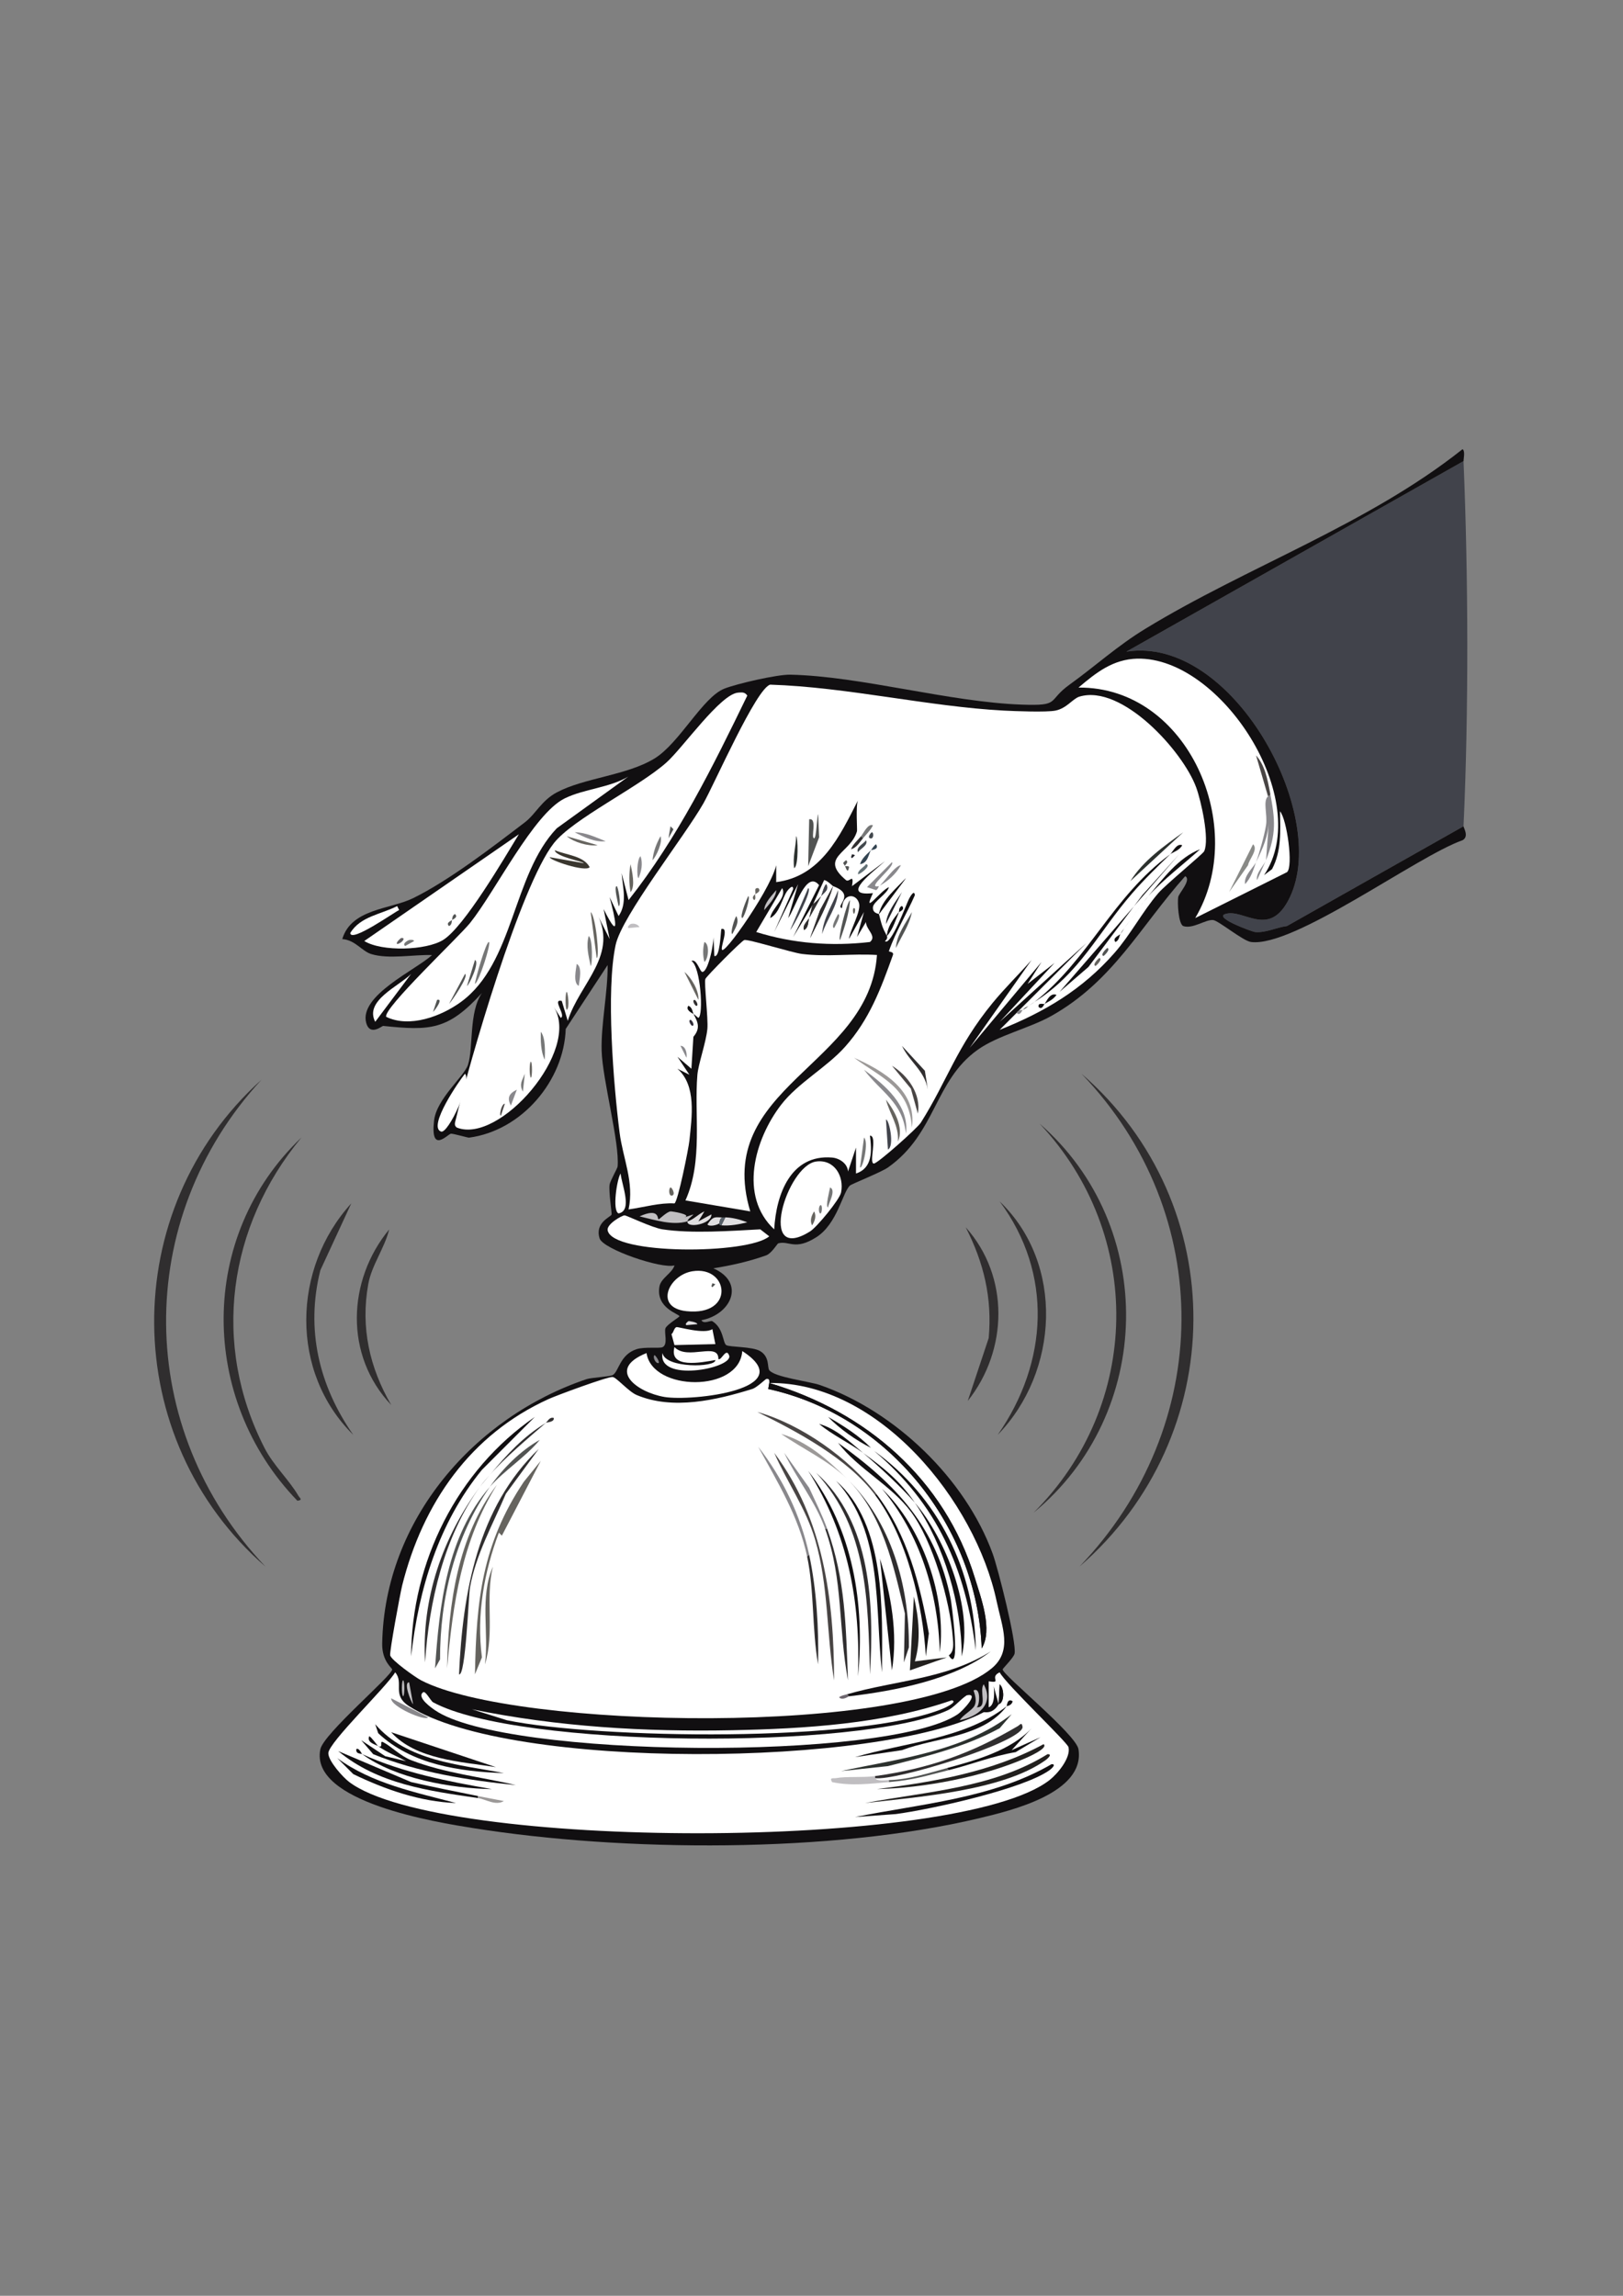 <?xml version="1.0" encoding="UTF-8"?>
<svg id="_圖層_1" data-name="圖層_1" xmlns="http://www.w3.org/2000/svg" version="1.1" viewBox="0 0 595.28 841.89">
  <rect x="0" y="0" width="595.28" height="841.89" fill="#808080" stroke="none"/>
  <!-- Generator: Adobe Illustrator 29.8.2, SVG Export Plug-In . SVG Version: 2.1.1 Build 3)  -->
  <defs>
    <style>
      .st0 {
        fill: #9c9998;
      }

      .st1 {
        fill: #110f11;
      }

      .st2 {
        fill: #22201e;
      }

      .st3 {
        fill: #89888c;
      }

      .st4 {
        fill: #605e61;
      }

      .st5 {
        fill: #fff;
      }

      .st6 {
        fill: #6f6870;
      }

      .st7 {
        fill: #3a372f;
      }

      .st8 {
        fill: #344552;
      }

      .st9 {
        fill: #302e2f;
      }

      .st10 {
        fill: #2c312e;
      }

      .st11 {
        fill: #767777;
      }

      .st12 {
        fill: #312d39;
      }

      .st13 {
        fill: #dfdee0;
      }

      .st14 {
        fill: #41434b;
      }

      .st15 {
        fill: #c0bec1;
      }

      .st16 {
        fill: #43494e;
      }

      .st17 {
        fill: #494544;
      }

      .st18 {
        fill: #637176;
      }

      .st19 {
        fill: #576069;
      }

      .st20 {
        fill: #66645f;
      }

      .st21 {
        fill: #898a87;
      }

      .st22 {
        fill: #525453;
      }

      .st23 {
        fill: #202027;
      }
    </style>
  </defs>
  <g id="_生成式物件" data-name="生成式物件">
    <path class="st14" d="M536.79,169.09c1.76,41.62,1.92,92.35,0,133.91l-64.76,36.59c-3.85.48-7.75,2.55-11.71,2.2-.96-.09-15.09-5.21-10.98-6.59,6.81-2.28,16.31,9.48,23.78-6.22,14.58-30.62-21.35-96.16-60-90.01l123.67-69.88Z"/>
    <path class="st9" d="M95.91,395.94c-47.26,51.3-46.52,128.08,1.46,178.55-53.8-46.73-54.57-130.8-1.46-178.55Z"/>
    <path class="st9" d="M110.54,417.16c-26.96,32.63-33.03,75.71-13.54,113.79,3.32,6.48,8.93,11.58,12.44,17.56.52.89,1.77,1.56-.37,1.83-36.08-37.38-36.53-97.02,1.46-133.18Z"/>
    <path class="st9" d="M128.84,441.3l-11.34,24.51c-5.45,21.66-.51,42.34,12.07,60.37-23.26-22.93-22.46-61.04-.73-84.88Z"/>
    <path class="st9" d="M142.74,450.82c-1.64,6.86-6.43,13.1-7.68,20.12-2.84,15.91.49,30.55,8.42,44.27-17.18-18.09-16.17-45.65-.73-64.39Z"/>
    <g>
      <path class="st9" d="M396.66,393.74c55.38,47.95,54.34,133.06-.73,180.74,49.24-51.32,50.27-129.14.73-180.74Z"/>
      <path class="st9" d="M381.29,412.03c43.37,37.74,41.95,106.37-2.2,142.69,39.6-39.44,40.55-102.02,2.2-142.69Z"/>
      <path class="st9" d="M366.66,440.57c23.85,22.85,21.73,62.53-.73,85.61,18.5-26.55,20.36-59.1.73-85.61Z"/>
      <path class="st9" d="M354.22,450.08c16.11,17.99,15.56,45.01.73,63.66l7.68-23.05c1.33-14.74-1.8-27.64-8.42-40.61Z"/>
      <g>
        <path class="st1" d="M536.79,169.09l-123.67,69.88c38.66-6.16,74.58,59.38,60,90.01-7.47,15.7-16.97,3.94-23.78,6.22-4.12,1.38,10.02,6.5,10.98,6.59,3.96.36,7.86-1.72,11.71-2.2l64.76-36.59c-.02.48,2.13,3.79-.37,5.12-16.81,5.91-61.76,39.36-77.57,37.32-2.96-.38-11.89-7.83-13.9-8.05-2.71-.29-7.48,3.4-10.98,2.2-1.79-.87-2.15-8.7-1.83-10.61.24-1.42,4.99-6.39,2.56-7.68-16.6,18.64-26.48,38.54-49.03,51.22-8.19,4.61-19.59,7.12-27.07,12.44-15.96,11.34-15.25,30.72-32.93,43.17-2.42,1.71-13.28,6.04-13.9,6.59-2.74,2.42-4.59,14.08-12.44,19.03s-9.89,1.1-13.9,2.2c-.3.08-2.45,3.69-4.39,4.39-6.22,2.24-12.85,3.72-19.39,4.76,11.98,5.3,6.45,17.02-4.39,19.03.92,1.6,3.34-.05,4.02.37,4.17,2.57,3.8,8.02,5.12,8.78s9.59.47,12.44,2.2c3.51,2.13,2.54,5.9,3.29,6.95,1.88,2.63,14.75,4.12,18.66,5.49,27.42,9.56,53.26,34.26,63.3,61.83,1.99,5.46,8.77,32.28,8.05,36.59-.24,1.47-4.39,5.49-4.39,5.85,0,2.02,26.94,23.8,27.81,29.27,2.54,16.07-24.93,22.54-36.22,25.25-54.15,12.95-130.88,12.43-185.86,3.66-12.74-2.03-60.02-9.45-55.98-28.9,1.19-5.75,26.35-26.99,26.34-29.27,0-.54-3.78-2.97-3.66-9.51.84-45.44,33.94-83.15,75-96.96,1.62-.54,8.48-.92,9.51-1.46,2.28-1.2,2.58-7.5,8.78-9.51,2.91-.94,8.4-.24,9.51-.73,2.15-.96.52-5.47,1.1-6.95.54-1.39,5.12-4.05,5.12-4.39,0-.88-8.77-2.88-7.32-10.98.54-2.99,4.84-5.02,5.49-7.68-4.86,1.37-26.21-5.98-27.44-9.88-1.86-5.91,4.15-7.87,4.39-8.78.14-.53-1.12-8.36-.73-10.98.19-1.31,2.87-5.97,2.93-6.59.82-8.63-5.54-31.82-5.85-42.44-.29-9.67,2.28-21.47,2.2-31.47l-15.37,23.42c-.64,18.91-16.05,37.3-35.49,39.88-.33.04-5.76-1.5-6.59-1.46-1.13.05-7.62,7.74-6.22-4.76.91-8.08,11.07-16.23,12.44-20.49,2.05-6.37.26-19.28,5.12-26.34-12.45,13.65-18.94,13.86-36.22,12.07-.38-.04-4.87,3.88-6.22-1.1-2.72-10.04,18.19-19.41,24.15-24.88-6.69-.23-15.89,1.62-22.32-.37-3.45-1.06-5.83-5.15-10.61-5.49,3.31-11.18,17.62-10.9,25.98-15,13.19-6.48,29.11-18.76,40.98-27.81,3.98-3.03,6.06-7.97,11.71-10.98,10.09-5.37,25.61-6.18,35.86-12.44,9.15-5.6,17.65-22.48,25.61-25.61,4.65-1.83,19.39-5.22,24.15-5.12,25.78.54,58.21,10.03,84.88,10.98,14.49.51,9.18-1.29,17.56-7.32,9.62-6.92,17.45-14.17,27.81-20.49,37.49-22.88,81.34-38.07,116.35-65.86,1.05.68.33,3.56.37,4.39Z"/>
        <g>
          <g>
            <path class="st5" d="M272.99,344.71c1.44-.38,17.51,4.67,21.22,5.12,9.26,1.12,18.26-.19,27.44.37-2.74,40.75-60.21,48.25-46.47,94.03l-23.78-4.02c6.55-14.51,3.15-31.55,4.39-46.1.33-3.92,3.19-11.89,3.66-16.83.35-3.74-1.26-16.89-.73-18.29.35-.95,13.29-14.01,14.27-14.27Z"/>
            <path class="st5" d="M170.55,393.74c2.69,3.17-6.17,22.14-8.78,21.22-5.03-1.78,6.77-18.78,8.78-21.22Z"/>
            <path class="st5" d="M145.67,332.27l.73,1.46c-1.49.57-17.72,12.12-17.93,8.42,3.67-6.12,11.38-6.87,17.2-9.88Z"/>
            <path class="st5" d="M150.79,357.15l-13.17,17.56c-4.04-7.76,8.57-12.97,13.17-17.56Z"/>
            <path class="st5" d="M227.62,430.33c.41,4.13,4.5,13.65-.73,14.64-2.42-.89-.6-12.63.73-14.64Z"/>
            <path class="st15" d="M284.7,326.42c0,2.6-2.84,5.4-4.39,7.32,0-2.6,2.84-5.4,4.39-7.32Z"/>
            <g>
              <path class="st5" d="M325.31,343.25c2.16-2.54,3.13-5.78,4.39-8.78.05-.11,2.44-.94,1.1-2.2-1.15.44-.99,2.06-1.1,2.2-2.1,2.63-4.11,5.26-4.39,8.78-1.73-3.28-1.8-3.62-2.93-8.05l9.88-13.17c-3.52,3.83-8.73,7.97-9.88,13.17-.04-.16-2.42-.19-2.2-2.56.19-2.01,5.39-4.97,5.85-7.32-3.18,1.33-9.94,10.87-5.85,2.2-12.68,1.43.59-8.16,4.39-11.71l-12.07,9.15c.82-5.1-.99-1.19-2.2-2.2-10.07-8.44,1.68-9.77,4.02-17.93.16-.55-.51-9.37.37-11.34-6.77,13.35-13.61,27.87-30,30v-8.78c2.5,4.66-17.85,34.25-19.76,33.66-1.1-.34,2.77-8.57-.37-7.68-.24,1.3-.51,10.65-2.56,9.88l-.37-8.42c.57,2.34-1.72,14.21-4.02,14.27-.91.02-2.06-5-4.02-4.02,3.41,2.01,4.5,20.02,2.56,20.85-.11.05-1.16-1.04-1.83-1.46-.41-.74-.36-2.24-1.83-2.93-.99,1.47.95,2.37,1.83,2.93,1.78,3.18,2.58,5.37,0,8.42l-.73,11.71-5.12-4.39,4.39,6.59-4.39-2.2c7.04,6.15,5.28,17.63,4.39,26.34-.3,2.91-4.23,22.49-5.49,23.05-5.38-.31-10.87,1.35-16.83,2.2,2.16-9.94-2.11-18.82-3.29-28.17-2.24-17.69-5.04-51.97-1.46-68.78,2.27-10.68,25.19-39.63,32.2-51.95,4-7.03,19.42-42.27,24.51-43.54,28.11.89,57.82,8.02,85.61,9.51,3.98.21,15.75.67,19.03,0,4.17-.86,6.33-4.39,8.78-5.12,15.6-4.67,37.97,20.06,42.81,33.29,1.79,4.88,4.97,19,2.93,23.42-.48,1.03-14.14,12.23-16.83,15.37-5.88,6.85-10.18,15.21-16.1,21.95-11.74,13.38-25.64,21.64-42.08,28.17l31.83-31.83-31.83,28.9,20.12-21.59-9.88,7.68,5.12-8.05-26.34,31.47,22.68-32.2c-4.65,5.26-9.82,10.31-14.27,15.73-13.3,16.23-16.6,28.48-26.34,43.91-1.28,2.03-15.8,14.96-17.2,15-2.04.06,1.46-10.16-1.46-10.24.7,5.62,1.03,11.87-5.12,13.9v-9.51l-2.93,8.78c-.15-2.92-3.15-4.9-5.85-5.12-15.14-1.25-20.52,13.43-21.22,26.34-13.06-12.19-7.22-33.07,2.56-45.73,6.19-8.02,16.66-13.65,23.42-21.22,8.94-10.02,13.12-21.24,17.56-33.66.47-1.32-1.59-1.09-1.46-1.46,2.45-7.07,6.5-13.58,9.51-20.49-.25-2.43-2.07,1.22-2.2,1.46-.85,1.62-6.68,17.49-8.78,15.37.59-.38,1.06-1.21.73-1.83Z"/>
              <g>
                <path class="st1" d="M429.22,313.25c-4.76,4.61-9.55,9.25-13.9,14.27-12.57,14.46-19.14,29.3-35.86,39.88,19.97-15.68,28.53-38.55,49.76-54.15Z"/>
                <polygon class="st1" points="432.51 313.25 418.98 328.25 399.22 354.59 388.61 363.74 432.51 313.25"/>
                <path class="st0" d="M313.24,387.89c10.68,4.73,23.2,12.11,21.22,25.61-.99-14.82-10.96-18.07-21.22-25.61Z"/>
                <path class="st22" d="M300.07,298.61l.37,8.42-4.02,10.61.37-17.2c3.13-.6.45,6.98,1.83,6.95.88-.02,1.02-8.79,1.46-8.78Z"/>
                <path class="st3" d="M316.9,392.28c7.55,5.51,16.76,13.18,15.37,23.42-1.2-11.59-9.1-15.1-15.37-23.42Z"/>
                <path class="st10" d="M433.98,305.2l-19.39,17.93c4.72-7.53,12.28-12.82,19.39-17.93Z"/>
                <path class="st1" d="M421.17,328.61c5.34-6.3,11.04-14.12,19.03-17.2-6.28,5.67-13.32,10.94-19.03,17.2Z"/>
                <path class="st17" d="M327.14,390.81c5.9,3.62,10.79,10.47,9.51,17.56l-2.56-9.15-6.95-8.42Z"/>
                <path class="st9" d="M330.8,383.5l8.42,9.15,1.1,6.95c-1.22-7.08-6.68-10.1-9.51-16.1Z"/>
                <path class="st1" d="M322.39,335.2c1.14-5.2,6.36-9.34,9.88-13.17l-9.88,13.17Z"/>
                <path class="st20" d="M324.95,403.25c3.09,3.94,6.7,10.29,4.39,15.37.42-5.84-3-10.01-4.39-15.37Z"/>
                <path class="st3" d="M322.39,324.96c-.08.04-.46,1.28-1.1,1.46l-3.29-1.1,9.15-9.15c1.43,1.51-10.08,9.98-4.76,8.78Z"/>
                <path class="st23" d="M330.8,327.15l-5.85,11.71c.17-4.06,3.57-8.27,5.85-11.71Z"/>
                <path class="st22" d="M334.46,334.47c-.83,4.59-3.88,9-5.85,13.17.11-4.57,3.7-9.32,5.85-13.17Z"/>
                <path class="st11" d="M316.9,417.16c1.81,1.48-.36,11.27-1.46,10.98l1.46-10.98Z"/>
                <path class="st20" d="M251.04,356.42c2.48,2.06,5.37,6.77,5.12,10.24l-5.12-10.24Z"/>
                <path class="st14" d="M324.95,410.57c1.11-.26,3.25,9.7.73,10.98l-.73-10.98Z"/>
                <path class="st3" d="M322.39,324.96c.88-.2,5.8-7.62,8.05-7.68-1.92,3.35-4.7,5.79-8.05,7.68Z"/>
                <path class="st10" d="M292.02,306.66c.59,0,1.02,10.73-.73,11.71-.62-3.92.6-7.81.73-11.71Z"/>
                <path class="st11" d="M258.36,345.44c1.99.74,1.48,6.25,0,7.32-.61-2.28-.61-5.04,0-7.32Z"/>
                <path class="st1" d="M325.31,343.25c.28-3.52,2.29-6.15,4.39-8.78-1.26,3-2.24,6.24-4.39,8.78Z"/>
                <path class="st22" d="M274.46,328.61c.87.17-1.25,7.39-2.2,8.05-1.16-.28,1.68-7.2,2.2-8.05Z"/>
                <path class="st11" d="M316.53,307.39l-.73-.73c.95-1.16,2.55-4.78,4.39-4.02-.93,1.87-2.36,3.21-3.66,4.76Z"/>
                <path class="st22" d="M270.07,335.93c1.24,2.39-.49,4.56-1.46,6.59-.93-.2.83-5.86,1.46-6.59Z"/>
                <path class="st8" d="M319.46,311.78c-.91,1.34-1.07,4.76-4.02,5.12.61-2.09,2.52-3.7,4.02-5.12Z"/>
                <path class="st9" d="M316.53,307.39c-1.13,1.34-2.53,3.69-4.39,4.02.74-1.89,2.41-3.23,3.66-4.76l.73.73Z"/>
                <path class="st3" d="M249.58,383.5c1.91.06,2.49,2.8,2.2,4.39l-2.2-4.39Z"/>
                <path class="st1" d="M414.59,337.4c1.29-1.76,2.18-3.21,3.66-5.12-.72.85-2.67,3.78-3.66,5.12Z"/>
                <path class="st1" d="M383.12,368.13c.61-.64,1.98-4.34,4.39-3.29-1.25,1.67-2.65,2.34-4.39,3.29Z"/>
                <path class="st15" d="M231.28,338.86c1.16-.37,2.56,0,3.29,1.1l-4.02.37c-.72-.37.51-1.39.73-1.46Z"/>
                <path class="st18" d="M317.63,316.91c2.31.37-2.52,3.99-2.93,3.66-.14-1.46,2.18-2.54,2.93-3.66Z"/>
                <path class="st1" d="M429.22,313.25c.99-.96,2.39-4.16,4.39-3.29-.94,1.84-3.26,2.46-4.39,3.29Z"/>
                <path class="st16" d="M317.63,308.13c.95,1.8-2.15,3.14-2.93,4.39-.95-1.8,2.15-3.14,2.93-4.39Z"/>
                <path class="st1" d="M418.25,332.27c1.03-1.22,1.75-2.37,2.93-3.66-.87,1.03-2.09,2.57-2.93,3.66Z"/>
                <path class="st20" d="M245.92,435.45c.37-.21,1.94,2.38.73,2.93-1.36.62-1.52-2.48-.73-2.93Z"/>
                <path class="st20" d="M403.24,351.3c1.34.45-1.3,2.98-1.46,2.93-1.34-.45,1.3-2.98,1.46-2.93Z"/>
                <path class="st1" d="M254.33,371.79c-.88-.56-2.82-1.46-1.83-2.93,1.47.68,1.42,2.19,1.83,2.93Z"/>
                <path class="st22" d="M406.17,347.64c1.34.45-1.3,2.98-1.46,2.93-1.34-.45,1.3-2.98,1.46-2.93Z"/>
                <path class="st1" d="M410.93,342.52c-.38.61-.37,2.3-1.83,2.93-1.24-1.52,1.36-2.35,1.83-2.93Z"/>
                <path class="st1" d="M412.39,340.32c.69-.91,1.52-2.01,2.2-2.93-.67.91-1.63,2.09-2.2,2.93Z"/>
                <path class="st16" d="M319.83,305.2c.75.23.62,2.72-.73,2.2-1.11-.43.48-2.27.73-2.2Z"/>
                <path class="st8" d="M319.46,311.78c.56-.82,1.02-1.58,1.83-2.2,1.38,1.99-1.71,2.08-1.83,2.2Z"/>
                <path class="st1" d="M383.12,368.13c-.16.09-.94,2.46-2.2,1.1-.3-1.79,1.96-.85,2.2-1.1Z"/>
                <path class="st20" d="M277.02,327.88c.26-.81-.67-2.38,1.1-2.2,1.34,1.26-1.05,2.08-1.1,2.2Z"/>
                <path class="st1" d="M329.7,334.47c.11-.14-.06-1.76,1.1-2.2,1.34,1.26-1.05,2.08-1.1,2.2Z"/>
                <path class="st12" d="M253.24,373.98c.48-.06,1.75,2.06.73,2.2-.48.06-1.75-2.06-.73-2.2Z"/>
                <path class="st3" d="M375.07,370.32c-.11.05-.96,2.46-2.2,1.1.42-1.14,2.1-1.01,2.2-1.1Z"/>
                <path class="st1" d="M377.27,368.86c-1.01.75-.58.69-2.2,1.46,1.28-1.09,1.14-.82,2.2-1.46Z"/>
                <path class="st22" d="M309.95,317.64c-.61-1.24-1.24-.9.37-2.2,1.17.92-.5,1.55-.37,2.2Z"/>
                <path class="st1" d="M379.46,367.4c-1.05.82-1.69,1.09-2.2,1.46.64-.39,1.46-1,2.2-1.46Z"/>
                <path class="st1" d="M410.93,342.52c.65-1.06.64-1.12,1.46-2.2-.54.8-.48,1-1.46,2.2Z"/>
                <path class="st9" d="M254.7,366.67c.48-.06,1.75,2.06.73,2.2-.48.06-1.75-2.06-.73-2.2Z"/>
                <path class="st20" d="M277.02,327.88c-.2.63.39,1.67-.37,2.2-1.34-1.07.32-2.08.37-2.2Z"/>
                <path class="st22" d="M309.95,317.64c.02.07,1.56-.2,1.46.37-.47,2.69-1.14.29-1.46-.37Z"/>
                <polygon class="st23" points="312.51 313.25 313.61 313.61 312.51 314.71 312.14 314.34 312.51 313.25"/>
              </g>
            </g>
            <g>
              <path class="st5" d="M270.8,253.98c1.43-.08,2.38-.23,3.29,1.1-12.63,26.04-25.55,52.22-43.54,75l-2.56-9.88c.47,5.32,2.11,11.08-1.1,15.73l-3.29-6.95c1.91,7.23,4.27,17.47-2.2,4.39l2.2,10.98-5.12-10.24c8.97,15.89-5.89,26.31-10.24,40.25l-2.2-7.32c-3.78-.85,1.71,5.29-.37,6.22l-2.56-4.02c10.07,15.85-19.85,50.39-35.49,44.27-1.29-.76-.65-2.09-.37-3.29,4.93-20.82,23.56-85.24,35.86-100.98,7-8.96,31.1-20.5,41.34-29.64,5.95-5.3,19.88-25.25,26.34-25.61Z"/>
              <g>
                <path class="st7" d="M203.48,311.78c4.61,1.89,10.51,2.03,12.81,6.22-1.56,1.94-15.04-2.65-14.64-3.66l12.44,2.2c.1-.59-10.41-2.35-10.61-4.76Z"/>
                <path class="st20" d="M216.65,334.47c1.88,1.52,3.36,16.82,2.2,16.83l-2.2-16.83Z"/>
                <path class="st3" d="M210.79,305.2c4.01.04,7.74,1.84,11.34,3.29-3.87.48-8.06-1.58-11.34-3.29Z"/>
                <path class="st20" d="M207.87,306.66l11.34,3.29c-3.51.42-8.6-1.02-11.34-3.29Z"/>
                <path class="st11" d="M215.92,343.25c1.61,1.12,1.29,10.96.73,10.98-.75-3.59-1.77-7.28-.73-10.98Z"/>
                <path class="st3" d="M211.53,353.49c2.16,1.12.97,6.15.73,8.05-2.16-1.12-.97-6.15-.73-8.05Z"/>
                <path class="st11" d="M198.35,378.37c1.79,2.13,1.56,7.55,1.46,10.24-1.46-2.87-1.55-7.05-1.46-10.24Z"/>
                <path class="st20" d="M231.28,316.91c.52,2.67,1.85,7.96,0,10.24-.61-3.29-.61-6.95,0-10.24Z"/>
                <path class="st3" d="M189.57,399.59l-2.2,5.85c-1.44-2.81-.76-4.39,2.2-5.85Z"/>
                <path class="st11" d="M242.26,306.66c.86,2.03-1.44,7.27-2.93,8.78.28-3.11,1.41-6.07,2.93-8.78Z"/>
                <path class="st3" d="M234.94,313.98c.92,2.68.31,5.55-.73,8.05-.72-.12-.65-7.03.73-8.05Z"/>
                <path class="st11" d="M192.5,393.74l-.73,6.59c-1.4-2.92-.3-3.89.73-6.59Z"/>
                <path class="st22" d="M226.16,324.96c.56-.09,1.83,7.32.73,7.32-.14-.81-1.82-7.15-.73-7.32Z"/>
                <path class="st17" d="M185.18,404.72l-1.46,4.39c-.72.08.17-4.3,1.46-4.39Z"/>
                <path class="st20" d="M207.87,363.74c.33,0,1.22,5.81,0,6.59-.63-.89-.52-6.59,0-6.59Z"/>
                <polygon class="st22" points="245.92 303 247.02 304.1 245.19 307.39 245.92 303"/>
                <path class="st20" d="M194.7,389.35c.57,0,.57,5.85,0,5.85-.62-.71-.53-5.85,0-5.85Z"/>
              </g>
            </g>
            <g>
              <path class="st5" d="M417.15,241.54c30.64-.71,64.88,52.08,46.47,79.39l2.93-2.2c3.55-6.71,3.02-13.81,2.93-21.22,2.51,2.89,4.96,20.26,2.56,22.32l-33.66,16.83c19.67-33.03-2.5-84.87-42.81-84.52,6.49-5.5,12.66-10.4,21.59-10.61Z"/>
              <g>
                <path class="st3" d="M464.35,315.44l1.1-14.64c-.35,6.1-2.19,10.1-4.76,15.37,1.26-3.48,3.08-9.94,3.66-13.54.62-3.88-1.26-8.83.73-10.61.43-.39,1.1-.11.73-1.46,1.94,10.2,2.38,15.07-1.46,24.88Z"/>
                <path class="st21" d="M459.59,309.59c2.06,1.89-1.54,5.61-1.83,7.68l-6.95,9.88,8.78-17.56Z"/>
                <path class="st17" d="M465.81,290.56c.37,1.35-.3,1.08-.73,1.46l-4.39-15c3.22,3.49,4.25,8.94,5.12,13.54Z"/>
                <path class="st3" d="M460.69,316.17c-1.06,2.94-1.8,5.68-4.02,8.05-.61-3.01,3.09-6.13,4.02-8.05Z"/>
                <path class="st3" d="M464.35,315.44l-3.29,7.32c-.55-2.61,2.53-5.38,3.29-7.32Z"/>
              </g>
            </g>
            <g>
              <path class="st5" d="M230.55,284.71l-26.34,19.03c-16.32,17.14-15.56,49.34-35.12,63.66-7.24,5.3-18.84,9.65-27.44,5.49-1.31-2.94,26.6-29.26,30.73-34.39,9.24-11.49,23.31-40.14,34.76-45.73,7.22-3.53,16.34-3.84,23.42-8.05Z"/>
              <path class="st11" d="M179.33,345.44c.92.3-3.54,14.43-5.12,15.37,0-1.45,4.12-15.7,5.12-15.37Z"/>
              <path class="st22" d="M170.55,357.15c1.62.58-4.91,10.07-5.85,10.98l5.85-10.98Z"/>
              <path class="st22" d="M174.21,352.03c1.94.83-2.44,9.68-2.93,9.51l2.93-9.51Z"/>
              <path class="st22" d="M160.3,366.67c2.49-.71-.67,3.74-1.46,4.39l1.46-4.39Z"/>
            </g>
            <g>
              <path class="st5" d="M190.31,305.93c-5.25,8.6-20.05,34.02-27.81,38.78-6.22,3.82-22.37,4.38-28.9.37l56.71-39.15Z"/>
              <path class="st11" d="M150.06,344.71c.52-.08,1.63-.17,1.83.37l-3.29,1.83c-1.28-.92,1.23-2.16,1.46-2.2Z"/>
              <path class="st4" d="M147.13,343.98c2.09-.28.04,2.09-1.46,2.2-.64-.53,1.33-2.18,1.46-2.2Z"/>
              <path class="st22" d="M165.79,337.4c.12-.16-.07-1.75,1.1-2.2,1.35,1.27-.96,1.97-1.1,2.2Z"/>
              <path class="st22" d="M165.79,337.4c-.12.16.07,1.75-1.1,2.2-1.35-1.27.96-1.97,1.1-2.2Z"/>
            </g>
            <g>
              <path class="st5" d="M298.24,331.54c-.72,1.38-1.01,3.89-1.46,5.12-.59,1.07-2.67,2.82-1.83,4.39,1.76-1.04,1.38-3.17,1.83-4.39,1.51-2.74,2.99-5.21,4.39-8.05.7-1.01,3.23-2.31,1.83-4.39-.97,1.16-1.27,3.25-1.83,4.39-.4.58-2.2,2.43-2.93,2.93l4.02-8.78c.99-.06,3.09,2.12,3.29,2.2l-4.76,8.78-3.66,10.24c3.08-6.15,6.44-12.4,8.42-19.03,8.65,3.17.54,7.44,3.29,8.05.23-5.34,5.11-5.58,6.22-1.83.89,3.02-3.33,9.89-3.66,13.17l5.49-9.88-2.56,9.15,3.29-5.49c-.02,2.77,4.12,5.16,1.46,7.32-14.13,1.64-28.14.57-41.71-3.66l9.51-16.1c1.92,3.5-3.99,7.48-4.39,10.98,3.44-1.71,4.37-7.3,6.22-9.88.17-.24,2.23-2.9,2.2-.73l-6.95,15.73,8.78-17.56-3.66,12.44c2.55-3.28,6.55-17.9,11.34-12.07l-9.51,19.03,7.32-12.07Z"/>
              <g>
                <path class="st9" d="M305.56,324.96c-1.97,6.63-5.33,12.87-8.42,19.03l3.66-10.24,4.76-8.78Z"/>
                <path class="st14" d="M307.39,326.42c.1,5.62-4.32,10.87-5.85,16.1.27-5.58,3.95-10.98,5.85-16.1Z"/>
                <path class="st14" d="M296.41,325.69c1.84.36-5.42,14.2-6.59,15.37l6.59-15.37Z"/>
                <path class="st22" d="M311.78,330.08c-.36,4.98-2,9.96-3.66,14.64-.92-.21,2.33-13.5,3.66-14.64Z"/>
                <path class="st9" d="M296.77,336.66c.45-1.24.74-3.74,1.46-5.12.73-.5,2.52-2.34,2.93-2.93-1.41,2.84-2.88,5.31-4.39,8.05Z"/>
                <path class="st11" d="M307.39,335.2c1.36.29-1.21,4.62-1.46,5.12-1.36-.29,1.15-4.51,1.46-5.12Z"/>
                <path class="st9" d="M296.77,336.66c-.45,1.22-.07,3.35-1.83,4.39-.84-1.57,1.24-3.32,1.83-4.39Z"/>
                <path class="st14" d="M301.17,328.61c.56-1.14.86-3.23,1.83-4.39,1.4,2.08-1.13,3.38-1.83,4.39Z"/>
                <path class="st20" d="M313.24,333c.36-.02.49.64.37,1.1-.42,2.72-1.3-1.05-.37-1.1Z"/>
              </g>
            </g>
            <g>
              <path class="st5" d="M299.34,425.94c6.65-.91,10.33,5.36,9.15,11.34-.52,2.62-8.89,12.73-11.34,14.27-19.64,12.31-8.6-24.14,2.2-25.61Z"/>
              <path class="st11" d="M304.46,435.45c2.36,1.07-.62,5.75-.73,7.32-1.09-.17.55-6.26.73-7.32Z"/>
              <path class="st20" d="M298.6,444.23c.96,1.73.2,3.63-.73,5.12-.96-1.73-.2-3.63.73-5.12Z"/>
              <path class="st11" d="M300.8,442.04c.97-.82.78,3.3,0,2.93-.58-.27-.61-2.42,0-2.93Z"/>
            </g>
          </g>
          <g>
            <path class="st5" d="M155.18,620.58c.92-.67,2.78,3.18,3.66,3.66,31.02,16.86,156.77,17.6,188.79,2.93,2.34-1.07,4.7-4.07,6.95-5.49,5-1.05-1.63,5.83-3.29,6.95-25.63,17.23-166.05,16.13-191.72-1.46-1.12-.76-6.91-4.74-4.39-6.59Z"/>
            <path class="st5" d="M229.09,445.69c.74,0,10.1,4.55,13.9,5.12,10.7,1.62,24.95.58,35.86,0l3.29,2.56c-7.66,6.65-57.54,6.9-59.27-2.2-.43-2.27,5.25-5.48,6.22-5.49Z"/>
            <path class="st5" d="M272.26,495.45c21.71,14.05-18.56,18.5-28.54,16.83s-21.54-10.1-6.59-16.1c2.07,14.09,34,14.61,35.12-.73Z"/>
            <path class="st5" d="M349.1,623.51c2.4.54-2.74,2.85-2.93,2.93-30.34,12.76-127.04,11.2-160.25,4.39l-12.81-4.02c31.29,6.43,63.46,8.32,95.49,7.68,26.42-.53,55.62-2.31,80.49-10.98Z"/>
            <path class="st5" d="M247.38,493.99c4.79,5.04,16.24-2.08,16.1,4.39,1.08.78,2.94-4.64,4.02-1.1.69,4.62-26.34,9.74-24.51-1.1.97,5.64,19.67,5.34,19.39,2.56-5.06.89-17.16,3.35-15-4.76Z"/>
            <path class="st5" d="M248.11,486.67c.65-.19,10.2,2.76,13.17.73l1.1,5.49-15,.37-1.1-4.02c.81-.53.9-2.29,1.83-2.56Z"/>
            <path class="st15" d="M252.14,447.89c-5.57,1.61-11.85-.51-17.56-1.83,7.38-3.36,6.49,1.03,6.95,1.1.26.04,2.9-2.7,4.39-2.93.43-.07,8.11,1.15,5.12,2.2l3.29-1.1c-.57.78-2.08,1.61-2.2,2.56Z"/>
            <path class="st15" d="M360.8,617.66c4.07,7.39-2.26,11.88-8.78,13.17.97-1.86,4.73-3.71,5.49-5.49,1.05-2.45-.62-5.37-.37-5.49,2.71-1.25,2.19,5.59,1.1,6.22,4.13.22.8-6.1,2.56-8.42Z"/>
            <path class="st13" d="M264.58,449.35l1.46-2.93c2.26.04,5.12.67,8.05,1.83-3.14.74-6.25,1.35-9.51,1.1Z"/>
            <path class="st13" d="M252.14,447.89c2.36-.68,3.99-2.7,6.22-3.66l-2.2,3.66,4.76-2.56c.21,3.59-9.12,5.27-8.78,2.56Z"/>
            <path class="st13" d="M265.31,446.43c-1.51.03-1.36,2.12-1.46,2.2-.96.68-3.69,1.3-4.39.37,2.28-3.42,3.05-2.47,5.85-2.56Z"/>
            <path class="st15" d="M150.06,616.92l1.46,8.05c-.77-.77-3.69-8.04-1.46-8.05Z"/>
            <path class="st13" d="M252.5,484.48c.15-.09,3.15.33,3.29,1.1l-4.02.37c-.7-.39.39-1.26.73-1.46Z"/>
            <path class="st15" d="M147.86,616.19c.57,0,.57,5.85,0,5.85-.62-.71-.53-5.85,0-5.85Z"/>
            <path class="st3" d="M240.06,496.92c.56.32,2.07,2.65,1.46,2.93-1.09.22-2.22-2.2-1.46-2.93Z"/>
            <path class="st19" d="M266.04,446.43l-1.46,2.93c-.56-.04-.81-.11-.73-.73.11-.08-.05-2.17,1.46-2.2.24,0,.49,0,.73,0Z"/>
            <g>
              <path class="st5" d="M282.14,507.16l-.37,2.2c43.96,9.59,76.63,50.41,78.3,95.13,4.14-6.87-.23-18.37-2.56-25.98-11.03-36.05-39.79-60.83-75.37-71.35,40.09-.5,75.62,43.25,83.42,80.13,1.98,9.36,5.92,18.06-1.83,24.51-29.97,24.96-174.77,22.33-209.28,4.39-2.1-1.09-10.91-7.35-11.34-9.15-.3-1.26,3.67-22.73,4.39-25.61,7.54-30.15,25.01-55.41,53.78-68.42,2.99-1.35,21.58-8.23,23.42-8.05,1.41.14,5.83,5.33,8.78,6.59,13.29,5.63,29.36,1.87,42.44-2.2,1.65-.51,4.82-3.59,5.12-3.66,1.56-.35,1.01,1.46,1.1,1.46Z"/>
              <g>
                <path class="st1" d="M282.14,507.16c35.58,10.51,64.34,35.3,75.37,71.35,2.33,7.61,6.7,19.11,2.56,25.98-1.67-44.71-34.33-85.54-78.3-95.13l.37-2.2Z"/>
                <path class="st1" d="M196.16,519.6l-19.39,19.39c-15.87,19.4-23.23,43.72-25.98,68.42.12-34.55,16.87-68.2,45.37-87.81Z"/>
                <path class="st1" d="M307.39,529.11c21.29,15.2,36.17,30.93,41.34,57.44.24,1.22,3.9,28.28-.73,20.49,2.07-1.47,1.63-4.43,1.46-6.59-1.02-13.39-7.32-35.31-15.37-46.1-7.23-9.7-19.35-15.66-26.71-25.25Z"/>
                <path class="st1" d="M320.56,532.04c23.56,16.88,37.12,44.12,37.32,73.18-3.64-29.82-14.18-53.75-37.32-73.18Z"/>
                <path class="st9" d="M197.62,531.31l-12.07,16.46c-4.74,11.11-11.05,22.36-13.17,34.39-.52,2.96-1.58,32.8-4.02,31.83,1.33-29.92,6.78-61.14,29.27-82.69Z"/>
                <path class="st20" d="M198.35,535.7l-14.27,27.44-1.1-1.1c-5.43,14.46-8.26,30.15-6.22,45.73l-2.56,6.22c.5-27.13,2.62-47.75,17.93-70.61l6.22-7.68Z"/>
                <path class="st17" d="M283.97,532.77c18.11,24.17,21.93,53.91,21.95,83.42-2.81-17.28-1.99-34.65-6.95-51.59-3.34-11.38-10.31-21.12-15-31.83Z"/>
                <path class="st9" d="M299.34,540.09c20.35,18.13,21.23,48.51,19.76,73.91-.82-26.69-.68-53.18-19.76-73.91Z"/>
                <path class="st9" d="M310.68,542.29c16.07,15.69,22.87,39.07,22.68,61.83l-1.83,5.49.37-17.93c-4.08-17.24-8.11-36.54-21.22-49.39Z"/>
                <path class="st1" d="M306.65,543.02c18.29,16.08,16.97,47.68,16.83,70.25-2.65-23.84.59-51.32-16.83-70.25Z"/>
                <path class="st1" d="M335.56,551.07c11.49,13.45,21.28,38.82,17.2,56.34-.09-19.21-6.38-40.51-17.2-56.34Z"/>
                <path class="st1" d="M323.48,545.94c14.88,14.24,23.78,39.66,21.22,60-.62-21.75-7.2-43.27-21.22-60Z"/>
                <path class="st1" d="M296.41,539.36c16.52,21.24,20.86,49.02,18.29,75.37.94-27.41-3.57-52.16-18.29-75.37Z"/>
                <path class="st1" d="M320.92,548.14h.73c11.18,14.74,15.83,32.9,19.03,50.86l-1.1,8.42c-1.07-19.04-7.06-43.85-18.66-59.27Z"/>
                <path class="st9" d="M176.04,545.21c-13.19,18.22-18.73,42.35-20.12,64.39-1.41-23.32,6.48-45.99,20.12-64.39Z"/>
                <path class="st20" d="M182.26,544.48c-12.92,20.69-16.1,43.35-18.29,67.32.41-23.39,3.86-48.3,18.29-67.32Z"/>
                <path class="st1" d="M311.41,622.05l-.73-.73c17.46-5.09,36.55-5.55,52.69-15.73-13.31,10.28-35.21,14.5-51.95,16.46Z"/>
                <path class="st22" d="M179.69,545.21c-12.84,18.28-18.35,41.11-18.29,63.3l-1.83,3.29c1.56-23.14,4.31-48.45,20.12-66.59Z"/>
                <path class="st9" d="M302.63,560.58h.73c6.8,18.87,6.85,35.78,7.68,55.61-3.65-19.04-1.66-36.76-8.42-55.61Z"/>
                <path class="st17" d="M321.65,548.14h-.73c-10.06-13.38-28.61-23.18-43.17-30.37,15.85,4.42,33.65,16.85,43.91,30.37Z"/>
                <path class="st3" d="M296.77,570.09l-.73.73c-3.08-14.69-10.86-27.32-17.93-40.25,8.95,11.35,15.63,25.37,18.66,39.51Z"/>
                <path class="st1" d="M322.75,571.56c4.02,13.08,6.64,27.25,4.39,40.98l-4.39-40.98Z"/>
                <path class="st2" d="M335.19,585.46c1.81,7.78,2.65,15.98.37,23.78l11.71-1.46-13.54,4.76,1.46-27.07Z"/>
                <path class="st9" d="M296.04,570.82l.73-.73c2.74,12.76,3.57,27.19,3.29,40.25-2.28-12.93-1.33-26.65-4.02-39.51Z"/>
                <path class="st20" d="M180.79,574.48c-2.89,11.84.72,24.08-2.93,35.86,1.55-11.8-2.01-24.48,2.93-35.86Z"/>
                <path class="st3" d="M303.36,560.58h-.73c-3.59-10.02-10.45-18.33-15-27.81l9.15,12.81c2.27,4.99,4.72,9.83,6.59,15Z"/>
                <path class="st0" d="M310.68,542.29c-6.85-6.71-16.36-11-24.15-16.46,9.79,2.82,17.22,9.7,24.15,16.46Z"/>
                <path class="st1" d="M335.56,551.07c-4.63-5.42-13.48-13.65-19.03-18.29,7.74,5.61,13.56,10.29,19.03,18.29Z"/>
                <path class="st22" d="M179.69,545.21c4.71-6.71,11.2-13.23,18.29-17.2-5.03,6.17-13.23,11.39-18.29,17.2Z"/>
                <path class="st9" d="M200.18,521.8c-6.15,5.32-15.36,13.05-20.49,19.03,6.3-7.52,12.04-13.85,20.49-19.03Z"/>
                <path class="st1" d="M303.73,519.6c5.55,3.21,11.19,6.75,15.73,11.34-5.4-2.69-11.54-7-15.73-11.34Z"/>
                <path class="st1" d="M316.53,532.77c-5.15-3.73-11.17-6.5-16.1-10.61,6.21,1.71,11.33,6.62,16.1,10.61Z"/>
                <path class="st9" d="M179.69,540.82c-.97,1.16-2.92,3.4-3.66,4.39,1.42-1.96,2.19-2.67,3.66-4.39Z"/>
                <path class="st6" d="M310.68,621.31l.73.73c-.18.02-2.47,1.74-3.66.37.85-.69,1.95-.81,2.93-1.1Z"/>
                <path class="st9" d="M200.18,521.8c.71-.62,1.36-2.28,2.93-1.83.25,1.59-2.38,1.5-2.93,1.83Z"/>
              </g>
            </g>
            <g>
              <path class="st5" d="M366.29,624.97c2.16-.66,2.14-5.67.37-7.32l-.37,7.32-1.83-6.59c.21,1.65.57,7-1.83,7.68v-9.51c5.27.85-.04-1.4,4.02-3.29,2.3,4.35,24.82,25.62,25.25,27.44.9,3.88-3.96,9.74-6.95,12.07-33.42,26.04-223.55,25.72-256.84.73-2.32-1.74-7.74-7.75-7.68-10.61.08-3.92,21.55-24.51,24.51-29.64,3.37,3.94-1.43,8.25,5.12,12.44,37.07,23.68,172.34,22.39,210.74,2.2.31-.16,3.17.93,5.49-2.93Z"/>
              <g>
                <path class="st1" d="M138.72,640.34c2.15.89.22-2.27,1.83-1.46,2.79,1.4,6.27,5.05,10.24,6.59,12.42,4.8,25.5,6.09,38.42,9.15-17.8-1.8-35.74-4.65-52.32-11.34l-4.39-5.12,8.78,5.85,7.68,1.83c-3.54-1.9-6.9-3.16-10.24-5.49Z"/>
                <path class="st1" d="M385.68,646.93c2.17-.03-.49,2.02-.73,2.2-9.72,6.98-43.77,14.44-56.34,16.1l-15,1.1c24.29-4.89,50.41-6.8,72.08-19.39Z"/>
                <path class="st2" d="M384.22,643.27c2.17-.03-.49,2.02-.73,2.2-15.78,11.29-47.3,13.53-66.22,15.73,22.72-4.27,46.79-5.45,66.96-17.93Z"/>
                <path class="st1" d="M175.3,658.63v.73c-18-2.62-36.66-5.09-51.22-17.2l26.71,11.34c8.15,1.87,16.33,3.47,24.51,5.12Z"/>
                <path class="st10" d="M371.05,628.63l-4.39,5.12c-12.83,6.96-26.92,10.32-40.98,13.9l-17.2,1.83c21.42-4.61,44.77-7.15,62.56-20.85Z"/>
                <path class="st2" d="M382.76,639.61c1.9,1.42-5.67,4.72-6.59,5.12-15.58,6.84-37.54,11.03-54.52,11.34,20.91-2.59,42.52-6.38,61.1-16.46Z"/>
                <path class="st1" d="M123.72,644.73c12.75,9.34,28.55,12.48,43.54,16.46-13.08-.45-25.99-4.95-37.69-10.61l-5.85-5.85Z"/>
                <path class="st9" d="M320.92,652.05v-.73c19.9-2.78,35.26-8.27,52.32-18.29.89-.52,1.56-1.77,1.83.37-.78,5.62-46.59,19.78-54.15,18.66Z"/>
                <path class="st1" d="M369.22,625.7c-8.67,11.48-25.85,11.35-38.42,16.1l-17.2,2.56c18.13-5.37,40.28-6.63,55.61-18.66Z"/>
                <path class="st1" d="M132.86,643.27c14.85,6.79,31.55,10.03,47.56,12.81-14.73-.2-35.59-3.91-47.56-12.81Z"/>
                <path class="st1" d="M137.62,632.29c11.86,13.65,30.56,14.69,47.2,17.93-16.18-.54-33.88-3.13-46.1-14.64l-1.1-3.29Z"/>
                <path class="st1" d="M348,649.12l-.73-.73c10.61-2.87,23.4-6.42,31.1-14.64l-7.32,8.05,10.61-4.76-9.15,5.49c-8.43,1.4-16.25,4.56-24.51,6.59Z"/>
                <path class="st1" d="M143.47,635.22l38.42,12.81c-12.82-2.02-29.3-2.73-38.42-12.81Z"/>
                <path class="st15" d="M320.92,651.32v.73c.85,1.26,3.73.77,5.12.73v.73c-7.01.6-13.83,1.51-20.85,0-1.1-1.86.42-1.27,1.46-1.46,3.77-.69,9.95-.13,14.27-.73Z"/>
                <path class="st22" d="M348,649.12c-8.45,2.07-12.78,3.61-21.95,4.39v-.73c7.26-.2,14.31-2.52,21.22-4.39l.73.73Z"/>
                <path class="st3" d="M143.47,622.78l13.54,6.95c-.71,1.67-13.8-3.89-13.54-6.95Z"/>
                <path class="st0" d="M175.3,659.37v-.73c3.16.64,6.35,1.17,9.51,1.83-3.11,1.83-6.62-.68-9.51-1.1Z"/>
                <path class="st1" d="M366.29,624.97l.37-7.32c1.77,1.65,1.79,6.66-.37,7.32Z"/>
                <path class="st1" d="M138.72,640.34c-.84-.58-4.35-1.26-3.29-3.66.87.39,3.07,3.56,3.29,3.66Z"/>
                <path class="st1" d="M369.22,625.7c.11-.09.16-3.17,2.2-1.83-.36,1.64-2.11,1.72-2.2,1.83Z"/>
                <path class="st1" d="M132.86,643.27c-.74-.34-2.32.03-2.2-1.83,1-.71,1.95,1.65,2.2,1.83Z"/>
              </g>
            </g>
            <g>
              <path class="st5" d="M253.97,466.18c13.38-2.14,15.78,16.54-2.2,14.64-12.01-1.28-6.53-13.24,2.2-14.64Z"/>
              <polygon class="st22" points="261.29 470.57 262.38 470.94 261.29 472.04 260.92 471.67 261.29 470.57"/>
            </g>
          </g>
        </g>
      </g>
    </g>
  </g>
</svg>
